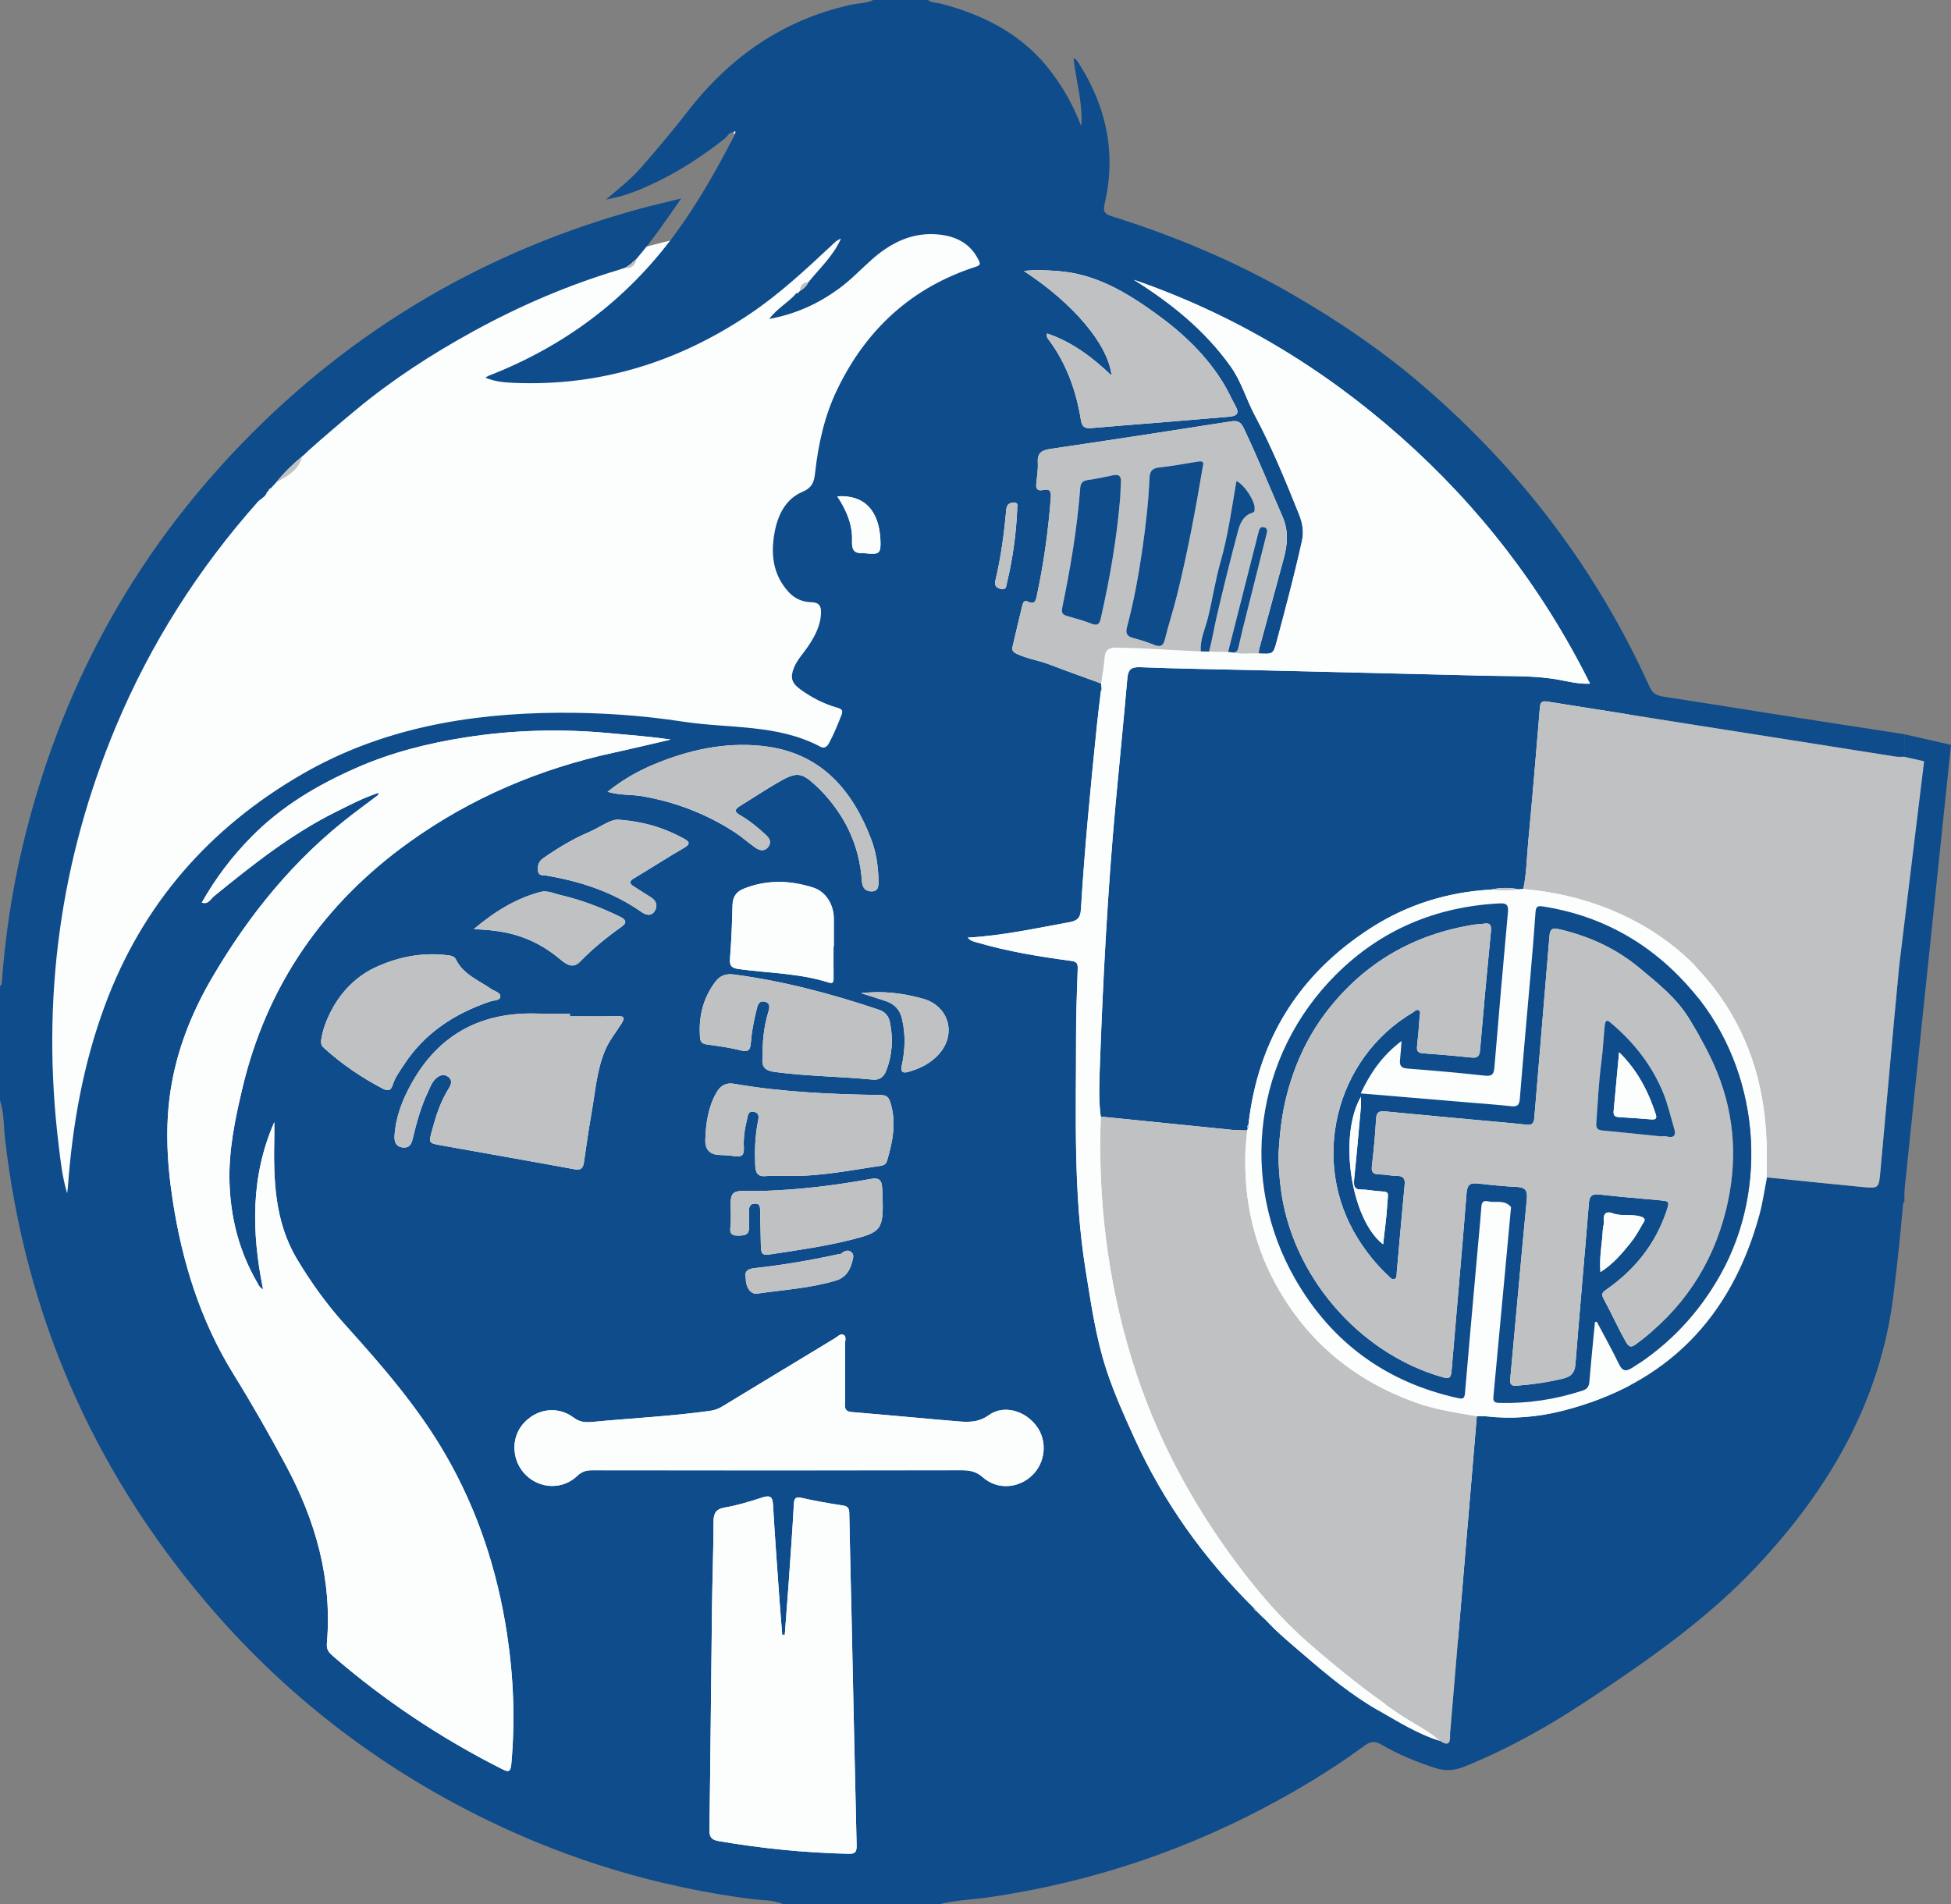 <?xml version="1.0" encoding="UTF-8"?><svg id="b" xmlns="http://www.w3.org/2000/svg" viewBox="0 0 688.32 671.85"><rect x="0" y="0" width="688.32" height="671.85" fill="#808080" stroke="none"/><g id="c"><circle cx="305.18" cy="371.26" r="294.51" fill="#fcfdfd" stroke-width="0"/><polyline points="671.28 425.83 688.32 262.82 671.85 259.07" fill="#0e4c8b" stroke-width="0"/><path d="M331.29,671.85h-54.99c-3.57-1.6-7.47-1.31-11.22-1.8-32.62-4.24-63.73-13.51-93.29-27.91-38.71-18.86-72.06-44.68-99.8-77.63C32.35,517.45,8.92,463.33,1.81,402.16c-.54-4.63-.32-9.37-1.81-13.89v-40.42c.67-.24.59-.82.63-1.36,1.23-16.06,3.56-31.95,7.27-47.63,12.9-54.55,38.54-102.23,77.54-142.49,39.22-40.49,86.25-68.01,140.67-82.81,4.45-1.21,8.95-2.22,14.22-3.52-5.38,7.8-10.23,14.79-15.76,21.28-1.35,1.16-2.57,2.49-4.23,3.24-.32.09-.65.19-.97.28-.31.11-.62.22-.92.33-17.96,5.39-35.11,12.74-51.52,21.76-14.56,8-28.47,16.98-41.31,27.65-5.72,4.75-11.38,9.56-16.92,14.51-.2.21-.41.41-.61.62-.25.23-.5.46-.74.69-.23.19-.45.38-.68.57,0,0-.04.03-.04.03-3.37,2.77-6.46,5.84-9.21,9.23l-.04.06c-.2.21-.4.43-.6.64,0,0-.03.03-.03.03-.2.22-.39.43-.59.65-.23.24-.46.49-.7.73-.39.03-.6.23-.6.63l-.04.05c-.21.21-.42.42-.63.63-.5,1.72-2.24,2.27-3.31,3.48-20.9,23.54-37.6,49.75-49.81,78.77-20.03,47.61-26.61,97.1-20.36,148.32.66,5.4,1.19,10.84,2.98,16.84.15-1.23.22-1.66.25-2.1,1.58-21.96,5.39-43.44,13.07-64.2,13.26-35.84,37.03-62.82,69.8-81.72,27.72-15.98,58.39-21.33,90.02-21.55,14.79-.1,29.6.9,44.2,3.14,16.22,2.49,33.25.77,48.46,8.87,1.26.67,2.23.09,2.95-1.22,1.76-3.2,3.09-6.58,4.43-9.96.69-1.73.06-2.19-1.59-2.66-4.7-1.35-9-3.57-12.96-6.46-3.05-2.23-3.61-4.15-2.17-7.68,1.11-2.7,3.11-4.79,4.73-7.15,2.51-3.67,4.62-7.49,4.78-12.11.08-2.38-.65-3.71-3.32-3.77-3.18-.07-5.96-1.22-8.19-3.69-5.56-6.15-6.27-13.47-4.85-21.08,1.13-6.02,3.87-11.66,9.75-14.15,3.56-1.51,4.18-3.6,4.53-6.78,1.12-10.19,3.34-20.15,7.82-29.42,10.25-21.24,26.35-36.02,48.97-43.28,1.77-.57,1.39-1.27.89-2.3-2.71-5.59-7.5-8.23-13.38-8.97-9.71-1.22-17.61,2.75-24.62,9.04-3.69,3.31-7.11,6.92-11.13,9.87-7.25,5.32-15.17,9.04-24.76,10.81,3.04-3.96,6.92-5.91,9.62-9.1.48.15.75-.07.9-.51.18-.06.32-.17.4-.35,1.34-.69,2.29-1.75,2.97-3.07,3.94-4.88,8.69-9.17,11.43-15.29-1.64.56-2.54,1.66-3.55,2.6-9.12,8.51-18.22,16.99-28.65,23.99-25.1,16.85-52.53,25.51-82.88,24.29-3.38-.14-6.81-.35-10.37-1.84.66-.39.9-.58,1.18-.68,26.59-10.37,48.63-26.75,65.59-49.78,8.26-11.21,15.07-23.31,21.41-35.68-.01-.29,0-.58,0-.87-.22.13-.61.23-.63.39-.11.64.34.56.75.47-2.08-1.22-2.8.97-3.82,1.77-7.37,5.79-15.11,10.96-23.53,15.06-5.59,2.72-11.27,5.24-18.42,6.46,4.78-4.05,9.01-7.35,12.5-11.38,5.49-6.33,10.95-12.71,16.06-19.34,14.93-19.39,33.76-32.68,57.9-38,2.63-.58,5.42-.46,7.9-1.7h19.21c1.35,1.09,3.06.9,4.6,1.31,15.63,4.09,29.36,11.17,39.25,24.51,4.12,5.55,7.54,11.46,10.3,18.8.56-8.8-1.95-16.25-2.74-24.07.47.24.71.29.83.44.36.42.7.86.99,1.32,9.75,15.27,13.32,31.72,9.17,49.53-.61,2.61-.3,3.61,2.5,4.49,22.22,6.97,43.58,15.91,63.81,27.6,16.43,9.5,32.02,20.12,46.37,32.51,34.23,29.53,60.95,64.75,79.59,105.99.99,2.19,2.39,3,4.64,3.35,13.61,2.08,27.2,4.3,40.8,6.43,14.8,2.32,29.62,4.58,44.42,6.86v7.95c-.98,0-1.98.1-2.93-.04-7.74-1.19-15.46-2.44-23.2-3.66-33.22-5.23-66.44-10.43-99.65-15.74-2.15-.34-2.65.15-2.82,2.18-1.3,15.83-2.63,31.67-4.12,47.49-.52,5.48-.56,11.02-1.72,16.43-.48.05-.96.1-1.44.15-3.35-.73-6.7-.66-10.04.08-15.28.86-29.5,5.31-42.32,13.55-25.25,16.23-39.77,39.34-43.15,69.29-.47.44-.45.95-.25,1.5-.09.2-.15.4-.19.62-1.87-.07-3.75-.04-5.61-.23-15.36-1.53-30.72-3.1-46.07-4.65-.76-5.61-.55-11.25-.35-16.86,1.11-31.21,2.75-62.39,5.59-93.49,1.35-14.72,2.85-29.42,4.13-44.14.27-3.07,1.18-4.2,4.53-4.06,13.34.53,26.69.71,40.03,1.03,27.35.65,54.71,1.29,82.06,1.98,8.7.22,17.44-.14,26.07,1.5,3.31.63,6.63,1.47,10.56,1.3-16.72-33.57-39-62.44-66.77-87.06-27.77-24.62-59.05-43.33-94.17-55.44,13.19,8.26,25.12,17.86,34.22,30.67,3.74,5.27,5.45,11.53,8.43,17.1,6.05,11.32,10.87,23.12,15.63,34.98,1.22,3.03,1.77,6.11,1.04,9.38-2.63,11.83-5.73,23.54-8.86,35.24-1.27,4.76-1.33,4.74-6.4,4.48.05-.54.01-1.1.15-1.62,2.88-10.64,5.79-21.26,8.66-31.9,1.34-4.96,1.77-9.75-.43-14.79-4.53-10.41-8.8-20.93-13.67-31.19-1.04-2.2-2.11-2.77-4.51-2.4-21.12,3.32-42.26,6.56-63.42,9.67-3,.44-4.92,1.13-4.74,4.69.13,2.51-.25,5.06-.53,7.58-.23,1.97.55,2.7,2.41,2.27,2.33-.54,2.89.48,2.72,2.63-.88,11.56-2.46,23.01-4.87,34.36-.4,1.89-.67,3.65-3.3,2.37-1.17-.57-1.62.3-1.84,1.21-1.2,4.93-2.39,9.85-3.51,14.8-.26,1.16.16,1.79,1.47,2.42,3.69,1.76,7.73,2.31,11.51,3.75,6.07,2.33,12.2,4.49,18.3,6.73.04.44.09.88.13,1.32-.07.46-.13.92-.2,1.38-.47,3.94-.99,7.88-1.39,11.83-2.23,21.73-4.35,43.47-5.67,65.28-.19,3.07-1.44,3.96-4.16,4.45-11.75,2.12-23.42,4.72-35.77,5.42,1.15,1.3,2.37,1.42,3.47,1.75,10.81,3.19,21.9,4.95,33.03,6.46,1.84.25,2.37.84,2.31,2.63-.27,8.05-.6,16.1-.59,24.15.04,27.46-1.05,54.98,3.37,82.26,1.92,11.85,3.58,23.76,7.34,35.23,2.71,8.28,6.28,16.21,9.89,24.14,10.29,22.6,24.48,42.43,42.09,59.87.12.56.38.98.98,1.12.45.45.89.89,1.34,1.34l.64.62c.06.17.19.28.36.32.27.25.54.5.8.75,4.23,4.61,9.07,8.55,13.8,12.62,8.24,7.1,16.6,14.01,26.08,19.42,7.07,4.03,13.98,8.42,21.87,10.81,2.47,1.67,3.51.94,3.38-1.95-.04-.88.1-1.76.17-2.64,3.09-36.68,6.17-73.36,9.26-110.04,1.1,0,2.21-.08,3.3.04,9.09,1.04,18.1.29,26.9-1.94,36.78-9.31,59.6-32.81,69.51-69.15,1.18-4.32,1.79-8.8,2.67-13.21,11.18,1.13,22.36,2.31,33.55,3.37,5.8.55,5.9.47,6.41-5.08,2.21-24.05,4.3-48.11,6.6-72.15.5-5.2.22-10.52,1.9-15.58v98.06c-.7.43-.52,1.16-.57,1.78-.86,10.33-2.01,20.63-3.27,30.93-4.59,37.62-22.65,68.5-47.97,95.58-17.75,18.98-39.02,33.73-60.58,48-13.54,8.96-27.69,16.84-42.79,22.95-3.4,1.37-6.61,1.7-10.23.54-6.65-2.13-13.04-4.76-19.06-8.25-2.16-1.25-3.74-1.33-5.9.26-9.33,6.88-19.15,13.02-29.29,18.65-32.33,17.96-66.78,29.63-103.4,34.94-5.84.85-11.77.98-17.52,2.44ZM71.19,318.45c2.24.85,3.1-1.24,4.31-2.23,13.57-11.04,27.25-21.93,43.02-29.77,4.86-2.42,9.69-4.97,15.15-6.75-.24.56-.27.84-.42.95-2.99,2.26-6.01,4.47-8.98,6.75-20.45,15.67-36.33,35.25-49.31,57.35-6.52,11.12-11.43,22.86-13.99,35.52-2.9,14.35-2.26,28.72-.06,43.12,3.35,21.91,9.81,42.66,21.57,61.64,6.43,10.37,12.46,20.99,18.25,31.75,10.64,19.75,16.55,40.54,14.59,63.15-.19,2.14.82,3.25,2.18,4.43,18.2,15.73,38.07,28.96,59.55,39.8,2.2,1.11,3.07,1.26,3.34-1.74,1.38-15.36.8-30.63-1.51-45.85-3.41-22.44-10.35-43.69-21.75-63.38-9.73-16.81-22.42-31.38-35.36-45.73-6.45-7.15-12.05-14.92-16.99-23.19-8.03-13.45-8.32-28.31-8.01-43.29.03-1.68,0-3.36,0-5.04-8.4,19.12-8.04,38.81-3.96,58.97-1.39-.66-1.67-1.67-2.14-2.5-6.33-10.92-9.35-22.79-9.71-35.33-.32-11.24,1.96-22.15,4.53-33.01,8.63-36.5,28.8-65.39,59.02-87.02,21.62-15.48,45.83-25.78,71.91-31.45,6.74-1.46,13.45-3.09,20.17-4.64-7.27-1.09-14.49-1.59-21.7-2.27-17.01-1.59-33.95-1.13-50.82,1.52-13.16,2.07-25.94,5.29-38.24,10.69-13.78,6.04-26.44,13.54-37.04,24.29-6.92,7.01-12.83,14.79-17.64,23.37l.2-.05-.17-.04ZM276.87,576.77c-.3.01-.59.02-.89.03-.34-4.3-.71-8.59-1.02-12.89-.78-11.01-1.61-22.01-2.23-33.03-.17-2.98-1.21-3.35-3.82-2.51-4.3,1.38-8.64,2.76-13.07,3.5-3.4.57-4.09,2.13-4.1,5.23-.03,10.04-.42,20.07-.54,30.11-.32,26.15-.53,52.3-.9,78.45-.04,2.65.8,3.51,3.37,3.95,15.14,2.59,30.37,4.11,45.73,4.46,2.45.06,2.87-.77,2.82-3.02-.66-27.02-1.2-54.04-1.79-81.07-.26-12.02-.6-24.04-.8-36.06-.03-1.75-.52-2.48-2.32-2.75-4.79-.73-9.57-1.55-14.29-2.63-2.22-.51-2.82-.11-2.94,2.19-.52,9.58-1.23,19.16-1.9,28.73-.4,5.76-.86,11.53-1.3,17.29ZM298.15,484.32c0-3.31.05-6.62-.03-9.93-.03-1.16.62-2.75-.47-3.4-1.08-.65-2.17.63-3.16,1.23-13.21,7.98-26.42,15.97-39.6,23.99-1.34.82-2.7,1.35-4.28,1.57-13.78,1.93-27.67,2.59-41.5,3.91-2.5.24-4.55.13-6.73-1.51-5.74-4.32-13.37-3.15-18.03,2.45-4.22,5.08-3.71,13,1.15,17.78,5.07,4.99,13,5.26,18.2.3,1.62-1.55,3.16-1.95,5.23-1.95,43.49.04,86.98.04,130.46-.01,2.82,0,5.07.46,7.38,2.5,5.11,4.5,12.56,3.95,17.41-.74,4.68-4.52,5.38-12,1.6-17.21-4.03-5.56-11.6-7.81-16.91-4-3.93,2.82-7.69,2.48-11.81,2.12-2.31-.2-4.62-.39-6.92-.59-9.88-.88-19.75-1.79-29.63-2.62-1.77-.15-2.48-.76-2.41-2.64.14-3.75.04-7.5.04-11.26ZM201.06,358.57c0-.31,0-.61,0-.92-3.86,0-7.72.1-11.58-.02-19.63-.62-34.58,7.25-44.23,24.52-3.23,5.79-5.69,11.94-6.06,18.71-.11,2.08.52,3.76,2.92,4.02,2.23.24,2.99-1.05,3.48-3.06,1.35-5.56,2.82-11.11,5.3-16.32.8-1.69,1.38-3.52,2.77-4.85,1.3-1.24,2.9-1.88,4.48-.71,1.58,1.17,1.03,2.75.16,4.14-2.91,4.63-4.54,9.76-5.94,14.98-1.13,4.21-1.15,4.26,3.14,5.04,15.71,2.83,31.44,5.55,47.13,8.46,2.46.46,3.1-.5,3.4-2.58.83-5.78,1.66-11.56,2.67-17.31,1.31-7.47,1.82-15.12,4.84-22.22,1.44-3.38,3.79-6.2,5.71-9.29,1.1-1.77,1.3-2.68-1.34-2.62-5.62.12-11.24.04-16.86.04ZM369.43,117.66c-.36,1.22.19,1.71.56,2.21,6.25,8.43,9.7,18.03,11.34,28.26.44,2.75,1.58,3.1,3.87,2.9,8.57-.75,17.15-1.39,25.72-2.09,7.58-.62,15.16-1.3,22.75-1.91,2.64-.21,3.71-1.13,2.23-3.78-1.4-2.5-2.54-5.15-4.01-7.6-6.18-10.27-14.72-18.3-24.38-25.22-10.3-7.39-21.04-13.81-34.13-14.77-3.85-.28-7.7-.59-12.16-.04,17.59,11.5,29.81,26.07,30.95,36.9-6.77-6.48-13.93-11.89-22.74-14.86ZM269.05,370.2c0,1.47.08,2.25-.01,3.01-.43,3.28.96,4.57,4.27,5.01,11.49,1.53,23.09,1.58,34.6,2.71,2.4.24,3.92-.99,4.78-3.22,2.13-5.51,2.46-11.16,1.31-16.9-.43-2.13-1.55-3.75-3.85-4.52-16.73-5.63-33.71-10.15-51.25-12.46-2.87-.38-4.93.42-6.59,2.66-4.34,5.85-5.91,12.43-5.32,19.64.14,1.67.85,2.17,2.41,2.39,4.03.57,8.1,1.09,12.03,2.12,2.78.73,3.31-.48,3.47-2.67.29-3.85,1.02-7.63,1.94-11.38.4-1.63.73-3.66,2.95-3.17,2.29.52,1.65,2.49,1.16,4.09-1.32,4.36-1.78,8.85-1.89,12.68ZM278.23,414.9c10.99.23,21.72-1.97,32.51-3.57,1.02-.15,1.85-.56,2.19-1.71,2.03-6.85,3.42-13.7,1.13-20.8-.56-1.73-1.42-2.43-3.3-2.45-17.33-.26-34.63-1-51.76-3.96-2.84-.49-4.79.54-6.26,3.13-2.94,5.17-3.7,10.79-3.91,16.57q-.19,5.13,4.84,5.4c1.76.1,3.55.1,5.28.41,2.51.45,3.65-.13,3.48-2.98-.2-3.3.3-6.6,1.09-9.84.33-1.34.29-3.2,2.4-2.81,2.18.41,1.74,2.1,1.43,3.68-.97,5.01-1.12,10.07-.91,15.17.11,2.59.74,4.14,3.83,3.83,2.62-.27,5.29-.06,7.94-.06ZM113.28,367.19c.05,1.53.04,1.7,1.47,2.99,6.2,5.54,13.03,10.16,20.41,14,1.97,1.02,2.86.35,3.41-1.42.79-2.54,2.33-4.58,3.76-6.79,7.36-11.41,17.94-18.29,30.51-22.58,1.29-.44,3.48-.35,3.66-1.58.24-1.66-2.01-2.03-3.22-2.87-4.48-3.12-9.88-5.1-12.47-10.48-.39-.81-1.24-1.18-2.18-1.31-9.01-1.32-17.76.37-25.78,3.99-6.84,3.08-12.3,8.48-15.91,15.34-1.81,3.44-3.18,7.03-3.66,10.73ZM214.32,279.37c4.52,1.33,8.41.91,12.17,1.56,11.8,2.02,22.7,6.22,32.71,12.71,2.58,1.68,4.87,3.79,7.42,5.54,1.45.99,3.2,1.31,4.44-.37,1.24-1.69.38-3.12-.96-4.33-2.78-2.53-5.67-4.96-8.94-6.81-2.42-1.37-1.77-2.24.07-3.37,4.32-2.66,8.55-5.48,12.94-8.04,7.15-4.17,8.55-3.93,14.58,1.79.16.15.31.31.47.47,8.86,8.99,14.01,19.7,14.86,32.35.15,2.28,1.17,3.64,3.36,3.66,2.5.03,2.56-1.97,2.51-3.81-.12-5-.81-9.93-2.59-14.6-6.54-17.16-17.4-29.94-36.5-32.66-12.97-1.85-25.73.57-37.96,5.36-6.46,2.53-12.55,5.71-18.57,10.58ZM294.06,333.92s.08,0,.12,0c0-3.31,0-6.61,0-9.92-.01-4.74-2.77-9.38-7.22-10.81-8.16-2.63-16.41-2.88-24.55.38-2.64,1.06-3.89,2.88-3.96,5.81-.15,6.28-.38,12.56-.89,18.81-.23,2.83.75,3.42,3.37,3.77,10.45,1.4,21.12,1.44,31.29,4.66,1.63.52,1.89-.04,1.88-1.46-.04-3.75-.01-7.5-.01-11.24ZM269.46,420.19c-2.43,0-4.85-.02-7.28,0-3.51.04-4.39.96-4.41,4.56-.02,2.75.26,5.54-.09,8.25-.33,2.53.77,3,2.83,2.97,2-.03,3.83-.13,3.75-2.88-.06-1.87.04-3.75,0-5.62-.03-1.47.2-2.68,1.99-2.79,2.07-.12,1.89,1.46,1.93,2.73.12,3.86.13,7.71.24,11.57.11,3.81.37,4.06,4.24,3.47,9.18-1.4,18.38-2.71,27.41-4.96,10.85-2.7,11.6-3.58,11.33-14.94-.03-1.21-.13-2.42-.2-3.63-.14-2.62-1.15-3.47-4.02-2.95-12.47,2.28-25.04,3.81-37.72,4.22ZM218.48,289.24c-2.96-.4-6.56,2.58-10.56,4.29-5.8,2.48-11.19,5.72-16.35,9.34-1.58,1.11-1.91,2.57-1.75,4.33.18,2.04,1.86,1.55,3.03,1.75,11.99,2.04,23.33,5.74,33.4,12.79,1.59,1.12,3.41,1.68,4.66-.16,1.18-1.75.79-3.63-1.11-4.88-2.12-1.39-4.31-2.67-6.42-4.08-1.29-.87-1.45-1.67.15-2.62,5.96-3.56,11.79-7.36,17.8-10.83,2.43-1.4,1.87-2.23-.02-3.26-6.56-3.58-13.5-5.94-22.82-6.67ZM167.16,327.82c5.44.26,9.81.73,14.08,1.9,6.16,1.68,11.59,4.7,16.47,8.81,2.08,1.75,4.43,3.39,6.96.77,4.46-4.62,9.42-8.61,14.63-12.32,2.09-1.49,1.44-2.56-.52-3.51-6.65-3.24-13.51-5.9-20.73-7.58-2.46-.57-4.93-1.83-7.43-1.16-8.61,2.3-16.03,6.83-23.47,13.1ZM303.83,350.44c2.92.93,5.85,1.8,8.75,2.8,3,1.04,4.89,2.95,5.66,6.25,1.28,5.5,1.12,10.91-.06,16.35-.44,2.01-.03,3.01,2.27,2.36,4.11-1.15,7.83-2.99,10.73-6.18,6.43-7.09,3.61-17.04-5.46-19.61-7.16-2.03-14.43-2.9-21.88-1.98ZM263.1,450.81c0,3.47,1.72,5.96,4.08,5.62,9.25-1.33,18.62-1.9,27.65-4.58,3.25-.97,4.89-3.23,5.72-6.27.32-1.17.87-2.64.05-3.56-1.12-1.26-2.55-.76-3.8.28-.37.3-1.04.23-1.57.34-9.51,2.08-19.1,3.71-28.78,4.77-2.11.23-3.98.79-3.33,3.39ZM295.4,175.12c3.32,5.03,5.44,10.15,5.2,15.75-.14,3.4.94,4.49,4.05,4.26.32-.02.65.1.98.13,4.63.47,5.19-.05,4.99-4.64-.45-10.54-5.74-16.12-15.22-15.51ZM358.88,179.59c-.21-.53.73-2.14-.91-2.23-1.3-.07-2.74.22-2.93,2.31-.78,8.43-1.86,16.82-3.84,25.07-.42,1.75.13,2.65,1.89,3.07,1.94.47,1.87-.91,2.15-2.07,2.03-8.47,3.24-17.05,3.65-26.15Z" fill="#0e4c8b" stroke-width="0"/><path d="M537.42,313.68c1.16-5.41,1.2-10.95,1.72-16.43,1.49-15.82,2.82-31.65,4.12-47.49.17-2.04.67-2.53,2.82-2.18,33.21,5.31,66.43,10.51,99.65,15.74,7.73,1.22,15.46,2.47,23.2,3.66.96.15,1.96.04,2.93.04l6.98,1.58-8.88,72.97c-2.3,24.04-4.39,48.1-6.6,72.15-.51,5.56-.61,5.64-6.41,5.08-11.19-1.07-22.37-2.24-33.55-3.38.01-2.1.02-4.19.04-6.29.24-19.6-3.73-38.02-14.53-54.75-10.04-15.55-23.75-26.45-40.74-33.42-9.86-4.04-20.14-6.34-30.74-7.29Z" fill="#bfc1c3" stroke-width="0"/><path d="M71.15,318.55c4.82-8.6,10.73-16.38,17.65-23.38,10.61-10.74,23.27-18.24,37.04-24.29,12.3-5.4,25.08-8.62,38.24-10.69,16.87-2.65,33.81-3.11,50.82-1.52,7.21.68,14.43,1.18,21.7,2.27-6.72,1.55-13.43,3.17-20.17,4.64-26.08,5.67-50.29,15.97-71.91,31.45-30.22,21.63-50.4,50.52-59.02,87.02-2.57,10.86-4.85,21.77-4.53,33.01.36,12.54,3.38,24.41,9.71,35.33.48.82.76,1.84,2.14,2.5-4.09-20.16-4.44-39.85,3.96-58.97,0,1.68.03,3.36,0,5.04-.31,14.98-.02,29.84,8.01,43.29,4.94,8.27,10.54,16.04,16.99,23.19,12.94,14.35,25.63,28.91,35.36,45.73,11.4,19.69,18.34,40.94,21.75,63.38,2.31,15.22,2.9,30.49,1.51,45.85-.27,3-1.14,2.85-3.34,1.74-21.48-10.84-41.35-24.06-59.55-39.8-1.37-1.18-2.37-2.29-2.18-4.43,1.97-22.61-3.95-43.4-14.59-63.15-5.8-10.76-11.82-21.37-18.25-31.75-11.77-18.97-18.23-39.73-21.57-61.64-2.2-14.39-2.84-28.76.06-43.12,2.56-12.65,7.46-24.4,13.99-35.52,12.97-22.1,28.86-41.69,49.31-57.35,2.97-2.28,6-4.49,8.98-6.75.15-.11.18-.39.42-.95-5.46,1.78-10.29,4.33-15.15,6.75-15.77,7.84-29.45,18.73-43.02,29.77-1.21.99-2.07,3.08-4.31,2.23l-.03.09Z" fill="#fcfdfd" stroke-width="0"/><path d="M388.34,393.98c15.36,1.56,30.71,3.12,46.07,4.65,1.86.19,3.74.16,5.61.23-.23,2.74-.59,5.48-.66,8.23-.44,17.12,3.23,33.21,11.89,48.12,11.16,19.22,27.39,32.18,48.2,39.66,7,2.52,14.3,3.54,21.56,4.82-3.09,36.68-6.17,73.36-9.26,110.04-.07.88-.21,1.76-.17,2.64.13,2.89-.92,3.62-3.38,1.95-4.19-3.81-9.36-6.14-14-9.27-11.46-7.71-22.2-16.34-32.56-25.37-9.46-8.25-17.65-17.79-25.18-27.88-16.38-21.93-29.01-45.72-37.09-71.96-8.63-28.02-12.07-56.63-11.01-85.85Z" fill="#bfc1c3" stroke-width="0"/><path d="M388.34,393.98c-1.06,29.22,2.39,57.83,11.01,85.85,8.08,26.24,20.71,50.03,37.09,71.96,7.54,10.09,15.72,19.63,25.18,27.88,10.37,9.04,21.1,17.67,32.56,25.37,4.64,3.12,9.82,5.46,14,9.27-7.89-2.39-14.8-6.78-21.87-10.81-9.48-5.4-17.84-12.32-26.08-19.42-4.73-4.07-9.56-8.02-13.8-12.63-.27-.25-.54-.5-.8-.74-.18-.04-.3-.15-.36-.32-.21-.21-.42-.41-.64-.62-.45-.45-.89-.89-1.34-1.34-.07-.59-.38-.99-.98-1.12-17.6-17.44-31.8-37.27-42.09-59.87-3.61-7.92-7.17-15.85-9.89-24.14-3.76-11.47-5.42-23.38-7.34-35.23-4.42-27.28-3.33-54.8-3.37-82.26-.01-8.05.32-16.1.59-24.15.06-1.79-.48-2.38-2.31-2.63-11.13-1.52-22.22-3.28-33.03-6.46-1.1-.32-2.33-.44-3.47-1.75,12.35-.7,24.02-3.3,35.77-5.42,2.72-.49,3.97-1.38,4.16-4.45,1.32-21.81,3.44-43.55,5.67-65.28.4-3.95.92-7.88,1.39-11.83.45-.4.63-.84.2-1.38-.04-.44-.09-.88-.13-1.32.41-2.93.97-5.85,1.18-8.8.2-2.86,1.25-3.91,4.31-3.85,9.91.16,19.79.87,29.68,1.34.97.02,1.94.04,2.91.06,2.24.04,4.48.07,6.72.11.66.08,1.33.16,1.99.24,2.92.63,5.88.12,8.82.32,5.07.26,5.13.28,6.4-4.48,3.13-11.7,6.23-23.41,8.86-35.24.73-3.27.17-6.35-1.04-9.38-4.76-11.86-9.59-23.66-15.63-34.98-2.98-5.57-4.69-11.84-8.43-17.1-9.1-12.81-21.02-22.4-34.22-30.67,35.12,12.11,66.4,30.82,94.17,55.44,27.77,24.62,50.04,53.48,66.77,87.06-3.94.17-7.25-.67-10.56-1.3-8.63-1.64-17.37-1.29-26.07-1.5-27.35-.68-54.71-1.32-82.06-1.98-13.35-.32-26.7-.5-40.03-1.03-3.35-.13-4.26.99-4.53,4.06-1.28,14.72-2.79,29.42-4.13,44.14-2.85,31.1-4.48,62.28-5.59,93.49-.2,5.61-.41,11.25.35,16.86Z" fill="#fcfdfd" stroke-width="0"/><path d="M276.87,576.77c.43-5.76.89-11.52,1.3-17.29.67-9.58,1.38-19.15,1.9-28.73.13-2.3.72-2.7,2.94-2.19,4.72,1.08,9.5,1.89,14.29,2.63,1.8.28,2.29,1,2.32,2.75.21,12.02.54,24.04.8,36.06.59,27.02,1.14,54.05,1.79,81.07.05,2.25-.36,3.08-2.82,3.02-15.36-.35-30.59-1.87-45.73-4.46-2.58-.44-3.41-1.3-3.37-3.95.37-26.15.58-52.3.9-78.45.12-10.04.51-20.08.54-30.11.01-3.1.71-4.66,4.1-5.23,4.43-.74,8.78-2.12,13.07-3.5,2.61-.84,3.65-.47,3.82,2.51.63,11.02,1.45,22.02,2.23,33.03.3,4.3.68,8.59,1.02,12.89.3-.01.59-.02.89-.03Z" fill="#fcfdfd" stroke-width="0"/><path d="M521.01,499.68c-7.26-1.27-14.57-2.3-21.56-4.82-20.8-7.48-37.03-20.44-48.2-39.66-8.66-14.91-12.33-31-11.89-48.12.07-2.75.43-5.48.66-8.23.04-.21.1-.42.19-.62.5-.43.5-.94.25-1.5,3.37-29.95,17.89-53.05,43.15-69.29,12.82-8.24,27.04-12.68,42.32-13.55,3.35.31,6.69.27,10.04-.08.48-.05.96-.1,1.44-.15,10.6.95,20.89,3.25,30.74,7.29,16.99,6.97,30.69,17.88,40.74,33.42,10.81,16.73,14.78,35.15,14.53,54.75-.03,2.1-.03,4.19-.04,6.29-.88,4.41-1.49,8.89-2.67,13.21-9.91,36.34-32.74,59.85-69.51,69.15-8.79,2.22-17.81,2.98-26.9,1.94-1.09-.12-2.2-.03-3.3-.04ZM562.7,466.51c.23-.04.45-.09.68-.13,2.6,4.93,5.34,9.79,7.76,14.81,1.29,2.69,2.45,2.89,4.95,1.31,13.12-8.32,23.38-19.32,30.93-32.82,17.41-31.13,13.59-72.01-9.3-99.32-14-16.7-31.67-27.11-53.33-30.51-1.86-.29-2.49.04-2.62,2-.5,7.38-1.14,14.74-1.77,22.11-1.26,14.62-2.61,29.24-3.78,43.87-.18,2.3-1.09,2.73-3.11,2.5-4.06-.45-8.13-.75-12.2-1.09-13.61-1.14-27.23-2.28-40.81-3.42,3.25-6.97,7.51-13.32,14.4-18.5-.21,2.69-.31,4.66-.53,6.61-.23,2.02.33,2.94,2.61,3.12,9.13.69,18.25,1.5,27.35,2.5,2.59.28,3.14-.61,3.33-2.91,1.52-18.25,3.1-36.5,4.77-54.74.23-2.5-.38-3.27-2.96-3.13-22.39,1.15-41.82,9.3-57.68,25.11-28.76,28.66-34.61,72.35-14.31,107.6,12.82,22.26,32.05,36.25,57.27,41.83,1.72.38,2.36.22,2.52-1.67,1.31-15.39,2.69-30.77,4.06-46.16.59-6.59,1.24-13.18,1.74-19.78.21-2.73,2.18-1.72,3.42-1.65,2.42.15,5.15-.49,7.01,1.87.1.13,0,.43-.03.65-.67,7.25-1.34,14.5-2.01,21.75-1.37,14.83-2.74,29.66-4.15,44.49-.15,1.54.23,2.14,1.9,2.19,10.14.3,19.99-1.18,29.62-4.35,1.62-.53,2.19-1.45,2.33-3.1.59-7.01,1.3-14.02,1.97-21.02Z" fill="#fcfdfd" stroke-width="0"/><path d="M298.15,484.32c0,3.75.1,7.51-.04,11.26-.07,1.87.63,2.49,2.41,2.64,9.88.83,19.76,1.74,29.63,2.62,2.31.21,4.62.39,6.92.59,4.12.36,7.88.7,11.81-2.12,5.31-3.81,12.88-1.56,16.91,4,3.77,5.21,3.08,12.69-1.6,17.21-4.85,4.69-12.31,5.24-17.41.74-2.31-2.04-4.56-2.5-7.38-2.5-43.49.05-86.98.05-130.46.01-2.07,0-3.6.4-5.23,1.95-5.19,4.96-13.13,4.69-18.2-.3-4.86-4.78-5.37-12.7-1.15-17.78,4.65-5.6,12.29-6.78,18.03-2.45,2.17,1.64,4.23,1.75,6.73,1.51,13.83-1.32,27.72-1.98,41.5-3.91,1.58-.22,2.94-.75,4.28-1.57,13.19-8.02,26.39-16.01,39.6-23.99,1-.6,2.08-1.87,3.16-1.23,1.08.65.44,2.24.47,3.4.08,3.31.03,6.62.03,9.93Z" fill="#fcfdfd" stroke-width="0"/><path d="M423.65,229.85c-9.89-.46-19.77-1.17-29.68-1.34-3.06-.05-4.11.99-4.31,3.85-.2,2.95-.77,5.87-1.18,8.8-6.1-2.23-12.23-4.4-18.3-6.73-3.77-1.45-7.81-1.99-11.51-3.75-1.31-.62-1.73-1.25-1.47-2.42,1.13-4.94,2.31-9.87,3.51-14.8.22-.91.67-1.78,1.84-1.21,2.64,1.28,2.9-.48,3.3-2.37,2.41-11.34,3.99-22.8,4.87-34.36.16-2.15-.4-3.17-2.72-2.63-1.86.43-2.64-.3-2.41-2.27.29-2.52.66-5.07.53-7.58-.18-3.57,1.75-4.25,4.74-4.69,21.15-3.12,42.29-6.35,63.42-9.67,2.4-.38,3.47.2,4.51,2.4,4.87,10.26,9.14,20.78,13.67,31.19,2.2,5.04,1.77,9.83.43,14.79-2.87,10.64-5.78,21.26-8.66,31.9-.14.51-.11,1.08-.15,1.62-2.94-.19-5.9.32-8.82-.32,1.45-.17,1.51-1.4,1.78-2.42.47-1.81.83-3.65,1.28-5.47,2.8-11.21,5.62-22.43,8.44-33.64.28-1.11.69-2.29-.84-2.7-1.35-.36-1.68.75-1.92,1.73-3.58,14.09-7.15,28.18-10.73,42.26-2.24-.04-4.48-.07-6.71-.11,1.1-4.07,1.75-8.24,2.7-12.35,2.33-10.07,4.83-20.08,7.48-30.07.77-2.89,1.92-5.58,5.13-6.57.91-.28.75-.96.77-1.58.1-2.68-3.77-8.46-6.43-9.61-1.66,9.55-2.93,19.16-5.6,28.51-1.86,6.51-2.82,13.22-4.46,19.79-.97,3.88-2.83,7.65-2.5,11.83ZM424.39,164.44c.54-1.71-.47-1.79-1.76-1.58-4.57.72-9.13,1.59-13.73,2.09-2.58.28-3.24,1.46-3.34,3.83-.35,8.16-1.28,16.27-2.43,24.35-1.35,9.5-3.05,18.94-5.53,28.22-.59,2.22.14,3.2,2.23,3.76,2.45.65,4.88,1.41,7.23,2.36,2.23.9,3.34.59,3.96-1.97,1.24-5.14,2.92-10.17,4.2-15.3,3.74-15.09,6.6-30.37,9.18-45.76ZM395.2,175.67c.08-1.87.16-3.74.26-5.62.1-2.01-.69-2.83-2.78-2.36-3.01.67-6.04,1.29-9.09,1.72-1.8.26-2.37,1.2-2.5,2.84-1.07,14.2-3.45,28.21-6.34,42.14-.41,1.97.22,2.53,1.83,2.99,2.86.82,5.75,1.59,8.51,2.68,2.25.88,2.83.04,3.29-2,3.17-13.99,5.65-28.09,6.81-42.39Z" fill="#bfc1c3" stroke-width="0"/><path d="M201.06,358.57c5.62,0,11.24.08,16.86-.04,2.65-.06,2.44.85,1.34,2.62-1.92,3.08-4.27,5.91-5.71,9.29-3.02,7.1-3.54,14.75-4.84,22.22-1.01,5.75-1.84,11.53-2.67,17.31-.3,2.09-.93,3.04-3.4,2.58-15.69-2.91-31.42-5.63-47.13-8.46-4.3-.77-4.27-.83-3.14-5.04,1.4-5.22,3.04-10.35,5.94-14.98.87-1.39,1.42-2.96-.16-4.14-1.58-1.17-3.18-.53-4.48.71-1.39,1.33-1.97,3.16-2.77,4.85-2.48,5.21-3.94,10.76-5.3,16.32-.49,2.01-1.24,3.3-3.48,3.06-2.4-.26-3.04-1.94-2.92-4.02.37-6.76,2.83-12.92,6.06-18.71,9.64-17.27,24.59-25.14,44.23-24.52,3.86.12,7.72.02,11.58.02,0,.31,0,.61,0,.92Z" fill="#bfc1c3" stroke-width="0"/><path d="M369.43,117.66c8.81,2.97,15.96,8.38,22.74,14.86-1.14-10.83-13.36-25.4-30.95-36.9,4.46-.56,8.31-.25,12.16.04,13.09.96,23.83,7.38,34.13,14.77,9.65,6.92,18.2,14.95,24.38,25.22,1.47,2.45,2.61,5.1,4.01,7.6,1.49,2.65.41,3.57-2.23,3.78-7.58.61-15.16,1.29-22.75,1.91-8.57.7-17.15,1.34-25.72,2.09-2.29.2-3.43-.15-3.87-2.9-1.64-10.24-5.09-19.83-11.34-28.26-.36-.49-.92-.98-.56-2.21Z" fill="#bfc1c3" stroke-width="0"/><path d="M269.05,370.2c.11-3.84.58-8.32,1.89-12.68.48-1.6,1.13-3.58-1.16-4.09-2.21-.5-2.55,1.54-2.95,3.17-.92,3.75-1.65,7.53-1.94,11.38-.17,2.19-.7,3.39-3.47,2.67-3.93-1.03-8-1.55-12.03-2.12-1.56-.22-2.28-.72-2.41-2.39-.59-7.21.99-13.78,5.32-19.64,1.66-2.24,3.72-3.04,6.59-2.66,17.54,2.31,34.52,6.84,51.25,12.46,2.3.77,3.43,2.39,3.85,4.52,1.15,5.74.82,11.39-1.31,16.9-.86,2.23-2.38,3.46-4.78,3.22-11.51-1.13-23.11-1.18-34.6-2.71-3.31-.44-4.7-1.74-4.27-5.01.1-.76.01-1.54.01-3.01Z" fill="#bfc1c3" stroke-width="0"/><path d="M278.23,414.9c-2.65,0-5.32-.21-7.94.06-3.09.32-3.72-1.23-3.83-3.83-.21-5.1-.06-10.15.91-15.17.31-1.58.75-3.27-1.43-3.68-2.12-.4-2.07,1.46-2.4,2.81-.79,3.23-1.29,6.53-1.09,9.84.17,2.85-.98,3.43-3.48,2.98-1.73-.31-3.52-.31-5.28-.41q-5.02-.28-4.84-5.4c.21-5.78.97-11.39,3.91-16.57,1.47-2.58,3.42-3.62,6.26-3.13,17.13,2.96,34.43,3.7,51.76,3.96,1.88.03,2.74.72,3.3,2.45,2.29,7.1.9,13.96-1.13,20.8-.34,1.15-1.17,1.56-2.19,1.71-10.8,1.59-21.53,3.79-32.51,3.57Z" fill="#bfc1c3" stroke-width="0"/><path d="M113.28,367.19c.48-3.7,1.85-7.3,3.66-10.73,3.61-6.86,9.07-12.26,15.91-15.34,8.03-3.62,16.78-5.3,25.78-3.99.95.14,1.79.5,2.18,1.31,2.6,5.38,8,7.36,12.47,10.48,1.21.84,3.45,1.21,3.22,2.87-.18,1.23-2.36,1.14-3.66,1.58-12.58,4.29-23.15,11.17-30.51,22.58-1.43,2.21-2.97,4.26-3.76,6.79-.55,1.78-1.44,2.44-3.41,1.42-7.39-3.84-14.21-8.46-20.41-14-1.44-1.28-1.43-1.46-1.47-2.99Z" fill="#bfc1c3" stroke-width="0"/><path d="M214.32,279.37c6.02-4.86,12.11-8.05,18.57-10.58,12.23-4.78,25-7.2,37.96-5.36,19.1,2.72,29.97,15.51,36.5,32.66,1.78,4.67,2.48,9.6,2.59,14.6.04,1.84,0,3.83-2.51,3.81-2.19-.02-3.21-1.39-3.36-3.66-.85-12.65-6-23.36-14.86-32.35-.15-.16-.31-.32-.47-.47-6.03-5.72-7.44-5.96-14.58-1.79-4.38,2.56-8.61,5.38-12.94,8.04-1.84,1.13-2.49,2-.07,3.37,3.27,1.85,6.16,4.28,8.94,6.81,1.34,1.22,2.21,2.65.96,4.33-1.24,1.69-2.99,1.36-4.44.37-2.54-1.74-4.84-3.86-7.42-5.54-10.01-6.49-20.91-10.69-32.71-12.71-3.77-.64-7.65-.23-12.17-1.56Z" fill="#bfc1c3" stroke-width="0"/><path d="M294.06,333.92c0,3.75-.03,7.5.01,11.24.02,1.42-.25,1.97-1.88,1.46-10.17-3.22-20.84-3.26-31.29-4.66-2.62-.35-3.6-.94-3.37-3.77.51-6.25.74-12.54.89-18.81.07-2.93,1.32-4.75,3.96-5.81,8.14-3.26,16.39-3.01,24.55-.38,4.45,1.44,7.21,6.08,7.22,10.81,0,3.31,0,6.61,0,9.92-.04,0-.08,0-.12,0Z" fill="#fcfdfd" stroke-width="0"/><path d="M269.46,420.19c12.69-.42,25.26-1.95,37.72-4.22,2.86-.52,3.87.33,4.02,2.95.07,1.21.17,2.42.2,3.63.27,11.36-.48,12.23-11.33,14.94-9.04,2.25-18.23,3.56-27.41,4.96-3.86.59-4.13.34-4.24-3.47-.11-3.86-.12-7.71-.24-11.57-.04-1.27.14-2.85-1.93-2.73-1.8.11-2.03,1.32-1.99,2.79.04,1.87-.05,3.75,0,5.62.08,2.75-1.74,2.85-3.75,2.88-2.06.03-3.16-.43-2.83-2.97.35-2.71.08-5.49.09-8.25.02-3.6.91-4.52,4.41-4.56,2.43-.03,4.85,0,7.28,0Z" fill="#bfc1c3" stroke-width="0"/><path d="M218.48,289.24c9.32.72,16.27,3.08,22.82,6.67,1.89,1.03,2.45,1.86.02,3.26-6.02,3.46-11.84,7.26-17.8,10.83-1.6.96-1.44,1.75-.15,2.62,2.1,1.41,4.3,2.69,6.42,4.08,1.9,1.25,2.3,3.13,1.11,4.88-1.25,1.85-3.07,1.28-4.66.16-10.07-7.05-21.41-10.75-33.4-12.79-1.17-.2-2.84.28-3.03-1.75-.16-1.76.17-3.22,1.75-4.33,5.16-3.62,10.55-6.86,16.35-9.34,4-1.71,7.6-4.69,10.56-4.29Z" fill="#bfc1c3" stroke-width="0"/><path d="M167.16,327.82c7.44-6.27,14.86-10.8,23.47-13.1,2.5-.67,4.97.59,7.43,1.16,7.22,1.68,14.08,4.34,20.73,7.58,1.96.96,2.61,2.03.52,3.51-5.21,3.71-10.18,7.7-14.63,12.32-2.53,2.62-4.88.98-6.96-.77-4.88-4.1-10.32-7.12-16.47-8.81-4.27-1.17-8.64-1.63-14.08-1.9Z" fill="#bfc1c3" stroke-width="0"/><path d="M303.83,350.44c7.45-.92,14.72-.05,21.88,1.98,9.08,2.57,11.9,12.51,5.46,19.61-2.9,3.19-6.62,5.03-10.73,6.18-2.3.65-2.7-.36-2.27-2.36,1.18-5.44,1.34-10.85.06-16.35-.77-3.3-2.66-5.22-5.66-6.25-2.89-1-5.83-1.87-8.75-2.8Z" fill="#bfc1c3" stroke-width="0"/><path d="M263.1,450.81c-.64-2.61,1.22-3.16,3.33-3.39,9.68-1.06,19.27-2.7,28.78-4.77.53-.12,1.21-.04,1.57-.34,1.25-1.04,2.67-1.54,3.8-.28.82.92.27,2.39-.05,3.56-.82,3.04-2.46,5.3-5.72,6.27-9.03,2.69-18.4,3.26-27.65,4.58-2.36.34-4.07-2.15-4.08-5.62Z" fill="#bfc1c3" stroke-width="0"/><path d="M295.4,175.12c9.48-.61,14.77,4.97,15.22,15.51.2,4.59-.36,5.11-4.99,4.64-.33-.03-.66-.15-.98-.13-3.11.23-4.19-.86-4.05-4.26.24-5.6-1.88-10.72-5.2-15.75Z" fill="#fcfdfd" stroke-width="0"/><path d="M358.88,179.59c-.41,9.1-1.61,17.68-3.65,26.15-.28,1.15-.21,2.53-2.15,2.07-1.75-.42-2.3-1.32-1.89-3.07,1.98-8.25,3.06-16.64,3.84-25.07.19-2.09,1.63-2.38,2.93-2.31,1.64.09.7,1.7.91,2.23Z" fill="#bfc1c3" stroke-width="0"/><path d="M106.62,161c-1.21,4.93-5.27,7.02-9.21,9.23,2.76-3.39,5.84-6.46,9.21-9.23Z" fill="#bfc1c3" stroke-width="0"/><path d="M535.97,313.83c-3.34.35-6.69.39-10.04.08,3.34-.75,6.68-.81,10.04-.08Z" fill="#bfc1c3" stroke-width="0"/><path d="M224.58,91.32c-.42,2.37-1.81,3.48-4.23,3.24,1.66-.75,2.89-2.07,4.23-3.24Z" fill="#bfc1c3" stroke-width="0"/><path d="M282.25,102.6c.02-1.97,1.05-2.95,2.97-3.07-.68,1.33-1.63,2.39-2.97,3.07Z" fill="#bfc1c3" stroke-width="0"/><path d="M388.62,242.49c.43.53.25.97-.2,1.38.07-.46.13-.92.2-1.38Z" fill="#bfc1c3" stroke-width="0"/><path d="M440.47,396.74c.25.56.25,1.07-.25,1.5-.2-.55-.21-1.06.25-1.5Z" fill="#bfc1c3" stroke-width="0"/><path d="M259.51,47.13c-.41.09-.86.17-.75-.47.03-.16.41-.26.63-.39,0,.29-.01.58,0,.87.02,0,.12,0,.12,0Z" fill="#fcfdfd" stroke-width="0"/><path d="M442.32,567.33c.6.13.9.52.98,1.12-.59-.14-.86-.56-.98-1.12Z" fill="#bfc1c3" stroke-width="0"/><path d="M219.38,94.84c-.31.11-.62.22-.92.33.31-.11.62-.22.92-.33Z" fill="#bfc1c3" stroke-width="0"/><path d="M71.19,318.45l.17.04s-.2.05-.2.05c0,0,.03-.09.03-.09Z" fill="#fcfdfd" stroke-width="0"/><path d="M94.8,173.03c-.21.21-.42.42-.63.63.21-.21.42-.42.63-.63Z" fill="#bfc1c3" stroke-width="0"/><path d="M95.44,172.35c-.2.21-.4.42-.6.63,0-.4.21-.6.6-.63Z" fill="#bfc1c3" stroke-width="0"/><path d="M96.73,170.97c-.2.22-.4.43-.59.65.2-.22.39-.43.59-.65Z" fill="#bfc1c3" stroke-width="0"/><path d="M97.36,170.29c-.2.21-.4.43-.6.64.2-.22.4-.43.6-.64Z" fill="#bfc1c3" stroke-width="0"/><path d="M280.95,103.46c.3-.17.6-.34.9-.51-.15.44-.42.66-.9.51Z" fill="#bfc1c3" stroke-width="0"/><path d="M107.34,160.4c-.23.19-.45.38-.68.57.23-.19.45-.38.68-.57Z" fill="#bfc1c3" stroke-width="0"/><path d="M108.7,159.09c-.2.21-.41.41-.61.62.2-.21.41-.41.61-.62Z" fill="#bfc1c3" stroke-width="0"/><path d="M444.64,569.78c.21.21.42.41.64.62-.21-.21-.42-.41-.64-.62Z" fill="#bfc1c3" stroke-width="0"/><path d="M445.64,570.72c.27.25.53.5.8.74-.27-.25-.53-.5-.8-.74Z" fill="#bfc1c3" stroke-width="0"/><path d="M423.65,229.85c-.33-4.18,1.53-7.95,2.5-11.83,1.64-6.57,2.6-13.28,4.46-19.79,2.67-9.35,3.95-18.96,5.6-28.51,2.66,1.16,6.53,6.93,6.43,9.61-.02.62.14,1.3-.77,1.58-3.21.99-4.37,3.68-5.13,6.57-2.65,9.98-5.15,20-7.48,30.07-.95,4.11-1.6,8.28-2.7,12.35-.97-.02-1.94-.04-2.91-.06Z" fill="#0e4c8b" stroke-width="0"/><path d="M433.28,230.02c3.57-14.09,7.14-28.18,10.73-42.26.25-.98.58-2.09,1.92-1.73,1.54.42,1.12,1.6.84,2.7-2.82,11.21-5.64,22.42-8.44,33.64-.45,1.82-.82,3.65-1.28,5.47-.26,1.02-.32,2.25-1.78,2.42-.66-.08-1.33-.16-1.99-.24Z" fill="#0e4c8b" stroke-width="0"/><path d="M562.7,466.51c-.67,7.01-1.39,14.01-1.97,21.02-.14,1.65-.71,2.57-2.33,3.1-9.63,3.17-19.48,4.65-29.62,4.35-1.67-.05-2.04-.66-1.9-2.19,1.41-14.83,2.77-29.66,4.15-44.49.67-7.25,1.34-14.5,2.01-21.75.02-.22.13-.52.03-.65-1.85-2.35-4.58-1.72-7.01-1.87-1.24-.08-3.21-1.09-3.42,1.65-.5,6.6-1.16,13.19-1.74,19.78-1.37,15.38-2.75,30.77-4.06,46.16-.16,1.89-.8,2.05-2.52,1.67-25.22-5.57-44.44-19.57-57.27-41.83-20.3-35.25-14.45-78.93,14.31-107.6,15.86-15.81,35.29-23.96,57.68-25.11,2.59-.13,3.19.63,2.96,3.13-1.67,18.24-3.25,36.49-4.77,54.74-.19,2.31-.75,3.2-3.33,2.91-9.1-1-18.22-1.8-27.35-2.5-2.28-.17-2.84-1.1-2.61-3.12.22-1.96.32-3.93.53-6.61-6.89,5.19-11.16,11.53-14.4,18.5,13.59,1.14,27.2,2.28,40.81,3.42,4.07.34,8.14.63,12.2,1.09,2.03.23,2.93-.2,3.11-2.5,1.17-14.63,2.52-29.24,3.78-43.87.64-7.37,1.27-14.73,1.77-22.11.13-1.96.76-2.29,2.62-2,21.66,3.4,39.33,13.81,53.33,30.51,22.89,27.31,26.71,68.19,9.3,99.32-7.55,13.5-17.81,24.5-30.93,32.82-2.5,1.58-3.66,1.39-4.95-1.31-2.41-5.02-5.15-9.88-7.76-14.81-.23.04-.45.09-.68.13ZM451.06,407.41c0,3.88.29,7.71.76,11.56,3.68,30.75,27.35,58.49,57.13,66.96,2.14.61,2.95.36,3.15-2.03,1.75-21,3.67-41.99,5.32-63,.25-3.14,1.48-3.6,4.12-3.3,4.49.51,9,.96,13.52,1.18,2.96.14,3.9,1.16,3.61,4.24-2.03,21.09-3.86,42.19-5.83,63.28-.19,1.98.09,2.79,2.31,2.62,5.51-.42,10.94-1.21,16.32-2.52,2.91-.71,4.11-2.08,4.35-5.11,1.5-18.92,3.21-37.81,4.74-56.73.21-2.6,1.13-3.38,3.69-3.09,7.02.78,14.05,1.37,21.09,2.01,3.69.33,3.77.39,2.57,3.93-3.88,11.49-11.05,20.48-20.9,27.41-1.2.85-2.35,1.42-1.3,3.34,2.74,5.03,5.06,10.28,7.9,15.27,1.13,1.99,1.89,2.1,3.66.79,16.13-11.9,26.72-27.57,31.59-46.95,4.19-16.67,3.42-33.14-3.15-49.22-2.64-6.45-6.03-12.45-9.63-18.4-4.54-7.51-11.25-12.76-17.78-18.2-8.27-6.88-17.84-11.18-28.31-13.61-2.28-.53-3.13-.07-3.33,2.4-1.73,21.39-3.61,42.78-5.35,64.17-.17,2.06-.91,2.66-2.87,2.42-3.28-.4-6.58-.67-9.88-.97-13.29-1.23-26.59-2.41-39.88-3.72-2.27-.22-3.07.37-3.2,2.72-.31,5.5-.82,11-1.47,16.48-.26,2.2.34,3,2.54,3.02,2.08.02,4.16.51,6.25.53,2.33.02,2.99.93,2.76,3.22-1.01,10.32-1.86,20.66-2.8,30.98-.07.8.2,1.97-.91,2.23-.95.22-1.54-.71-2.17-1.29-4.14-3.87-7.63-8.27-10.63-13.06-16.93-27.1-8.08-63.47,19.4-79.72.62-.37,1.21-1.23,2.04-.81.87.44.42,1.41.38,2.1-.25,3.52-.54,7.04-.92,10.55-.18,1.63.21,2.42,2.03,2.55,5.72.4,11.44.89,17.14,1.5,2.16.23,2.86-.47,3.04-2.63,1.19-13.96,2.49-27.92,3.84-41.86.2-2.1-.16-3.17-2.52-2.74-1.08.2-2.21.15-3.29.32-20.98,3.3-38.27,13.09-51.46,29.79-6.96,8.82-11.64,18.7-14.58,29.68-1.94,7.23-2.69,14.39-3.09,21.71ZM487.97,439.05c.51-4.75,1.18-9.28,1.45-13.84.31-5.39,1.21-4.49-4.4-5.05-1.53-.15-3.07-.47-4.6-.44-2.66.06-2.91-1.3-2.68-3.52.88-8.55,1.62-17.13,2.39-25.69.09-.98.01-1.97.01-3.55-8.03,13.92-3.5,43.38,7.83,52.09ZM564.65,448.83c4.43-2.8,7.47-6.44,10.45-10.09,1.69-2.08,3.07-4.43,4.36-6.79.47-.85,1.85-2.03-.9-2.78-3.23-.88-6.5.1-9.65-1.09-2.33-.88-3.42.35-3.08,2.89.13.94-.31,1.93-.35,2.91-.22,4.84-1.31,9.65-.83,14.96Z" fill="#0e4c8b" stroke-width="0"/><path d="M424.39,164.44c-2.58,15.38-5.43,30.66-9.18,45.76-1.27,5.13-2.95,10.16-4.2,15.3-.62,2.56-1.74,2.87-3.96,1.97-2.34-.95-4.78-1.71-7.23-2.36-2.09-.56-2.83-1.54-2.23-3.76,2.48-9.28,4.17-18.72,5.53-28.22,1.15-8.08,2.08-16.19,2.43-24.35.1-2.37.77-3.55,3.34-3.83,4.6-.49,9.15-1.36,13.73-2.09,1.3-.2,2.3-.13,1.76,1.58Z" fill="#0e4c8b" stroke-width="0"/><path d="M395.2,175.67c-1.17,14.31-3.65,28.4-6.81,42.39-.46,2.04-1.04,2.88-3.29,2-2.76-1.08-5.65-1.86-8.51-2.68-1.61-.46-2.24-1.02-1.83-2.99,2.89-13.92,5.26-27.94,6.34-42.14.12-1.64.7-2.58,2.5-2.84,3.05-.44,6.08-1.06,9.09-1.72,2.09-.46,2.88.35,2.78,2.36-.1,1.87-.17,3.74-.26,5.62Z" fill="#0e4c8b" stroke-width="0"/><path d="M451.06,407.41c.4-7.32,1.15-14.48,3.09-21.71,2.95-10.99,7.62-20.87,14.58-29.68,13.19-16.7,30.47-26.48,51.46-29.79,1.09-.17,2.21-.12,3.29-.32,2.36-.43,2.72.64,2.52,2.74-1.35,13.95-2.65,27.9-3.84,41.86-.18,2.16-.88,2.86-3.04,2.63-5.7-.6-11.42-1.09-17.14-1.5-1.82-.13-2.21-.91-2.03-2.55.38-3.51.67-7.03.92-10.55.05-.7.5-1.66-.38-2.1-.82-.42-1.41.44-2.04.81-27.49,16.24-36.34,52.61-19.4,79.72,2.99,4.79,6.49,9.19,10.63,13.06.63.59,1.21,1.52,2.17,1.29,1.11-.26.84-1.43.91-2.23.95-10.33,1.8-20.66,2.8-30.98.22-2.29-.44-3.21-2.76-3.22-2.08-.02-4.16-.51-6.25-.53-2.2-.02-2.8-.82-2.54-3.02.65-5.48,1.16-10.98,1.47-16.48.13-2.35.93-2.94,3.2-2.72,13.29,1.31,26.58,2.49,39.88,3.72,3.29.3,6.59.57,9.88.97,1.95.24,2.7-.36,2.87-2.42,1.74-21.39,3.62-42.77,5.35-64.17.2-2.48,1.05-2.93,3.33-2.4,10.47,2.42,20.04,6.73,28.31,13.61,6.54,5.44,13.24,10.69,17.78,18.2,3.6,5.95,6.99,11.94,9.63,18.4,6.57,16.08,7.33,32.55,3.15,49.22-4.86,19.38-15.46,35.05-31.59,46.95-1.77,1.31-2.52,1.2-3.66-.79-2.84-4.99-5.16-10.24-7.9-15.27-1.05-1.92.09-2.5,1.3-3.34,9.85-6.93,17.03-15.92,20.9-27.41,1.19-3.54,1.12-3.6-2.57-3.93-7.03-.63-14.07-1.22-21.09-2.01-2.56-.29-3.48.49-3.69,3.09-1.53,18.91-3.25,37.81-4.74,56.73-.24,3.04-1.44,4.41-4.35,5.11-5.38,1.31-10.81,2.09-16.32,2.52-2.22.17-2.5-.64-2.31-2.62,1.97-21.09,3.8-42.19,5.83-63.28.3-3.07-.65-4.1-3.61-4.24-4.51-.21-9.02-.66-13.52-1.18-2.64-.3-3.88.17-4.12,3.3-1.66,21.01-3.58,42-5.32,63-.2,2.39-1.01,2.64-3.15,2.03-29.78-8.47-53.45-36.21-57.13-66.96-.46-3.85-.76-7.68-.76-11.56ZM586.32,400.98s0-.07.01-.11c.55.03,1.12-.03,1.65.1,2.73.69,3.41-.41,2.66-2.9-1.24-4.09-2.15-8.3-3.75-12.24-3.98-9.85-10.38-18-18.5-24.84-.51-.43-1.12-1.06-1.65-.71-.42.27-.54,1.15-.6,1.78-.41,4.26-.61,8.54-1.17,12.77-.95,7.18-1.26,14.41-1.79,21.62-.13,1.73.59,2.29,2.23,2.44,6.98.64,13.94,1.38,20.92,2.09Z" fill="#bfc1c3" stroke-width="0"/><path d="M487.97,439.05c-11.33-8.71-15.85-38.17-7.83-52.09,0,1.58.08,2.57-.01,3.55-.77,8.57-1.5,17.14-2.39,25.69-.23,2.22.02,3.58,2.68,3.52,1.53-.03,3.06.29,4.6.44,5.61.55,4.71-.34,4.4,5.05-.27,4.56-.93,9.09-1.45,13.84Z" fill="#fcfdfd" stroke-width="0"/><path d="M564.65,448.83c-.48-5.3.61-10.11.83-14.96.04-.97.48-1.97.35-2.91-.34-2.54.75-3.77,3.08-2.89,3.16,1.19,6.42.21,9.65,1.09,2.75.75,1.37,1.92.9,2.78-1.29,2.35-2.67,4.71-4.36,6.79-2.97,3.66-6.02,7.3-10.45,10.09Z" fill="#fcfdfd" stroke-width="0"/><path d="M586.32,400.98c-6.97-.7-13.94-1.45-20.92-2.09-1.63-.15-2.35-.71-2.23-2.44.53-7.21.84-14.44,1.79-21.62.56-4.23.76-8.51,1.17-12.77.06-.63.19-1.5.6-1.78.53-.35,1.14.28,1.65.71,8.11,6.83,14.51,14.98,18.5,24.84,1.59,3.94,2.51,8.16,3.75,12.24.75,2.48.07,3.59-2.66,2.9-.52-.13-1.1-.07-1.65-.1,0,.04,0,.07-.01.11ZM571.22,371.26c-.66,7.15-1.27,13.62-1.86,20.09-.12,1.33-.38,2.69,1.7,2.8,3.85.2,7.7.52,11.55.81,1.4.1,2.07-.22,1.54-1.85-2.64-8.03-6.36-15.4-12.93-21.86Z" fill="#0e4c8b" stroke-width="0"/><path d="M571.22,371.26c6.57,6.46,10.29,13.83,12.93,21.86.54,1.63-.13,1.95-1.54,1.85-3.85-.29-7.7-.61-11.55-.81-2.09-.11-1.82-1.48-1.7-2.8.59-6.47,1.2-12.94,1.86-20.09Z" fill="#fcfdfd" stroke-width="0"/></g></svg>
